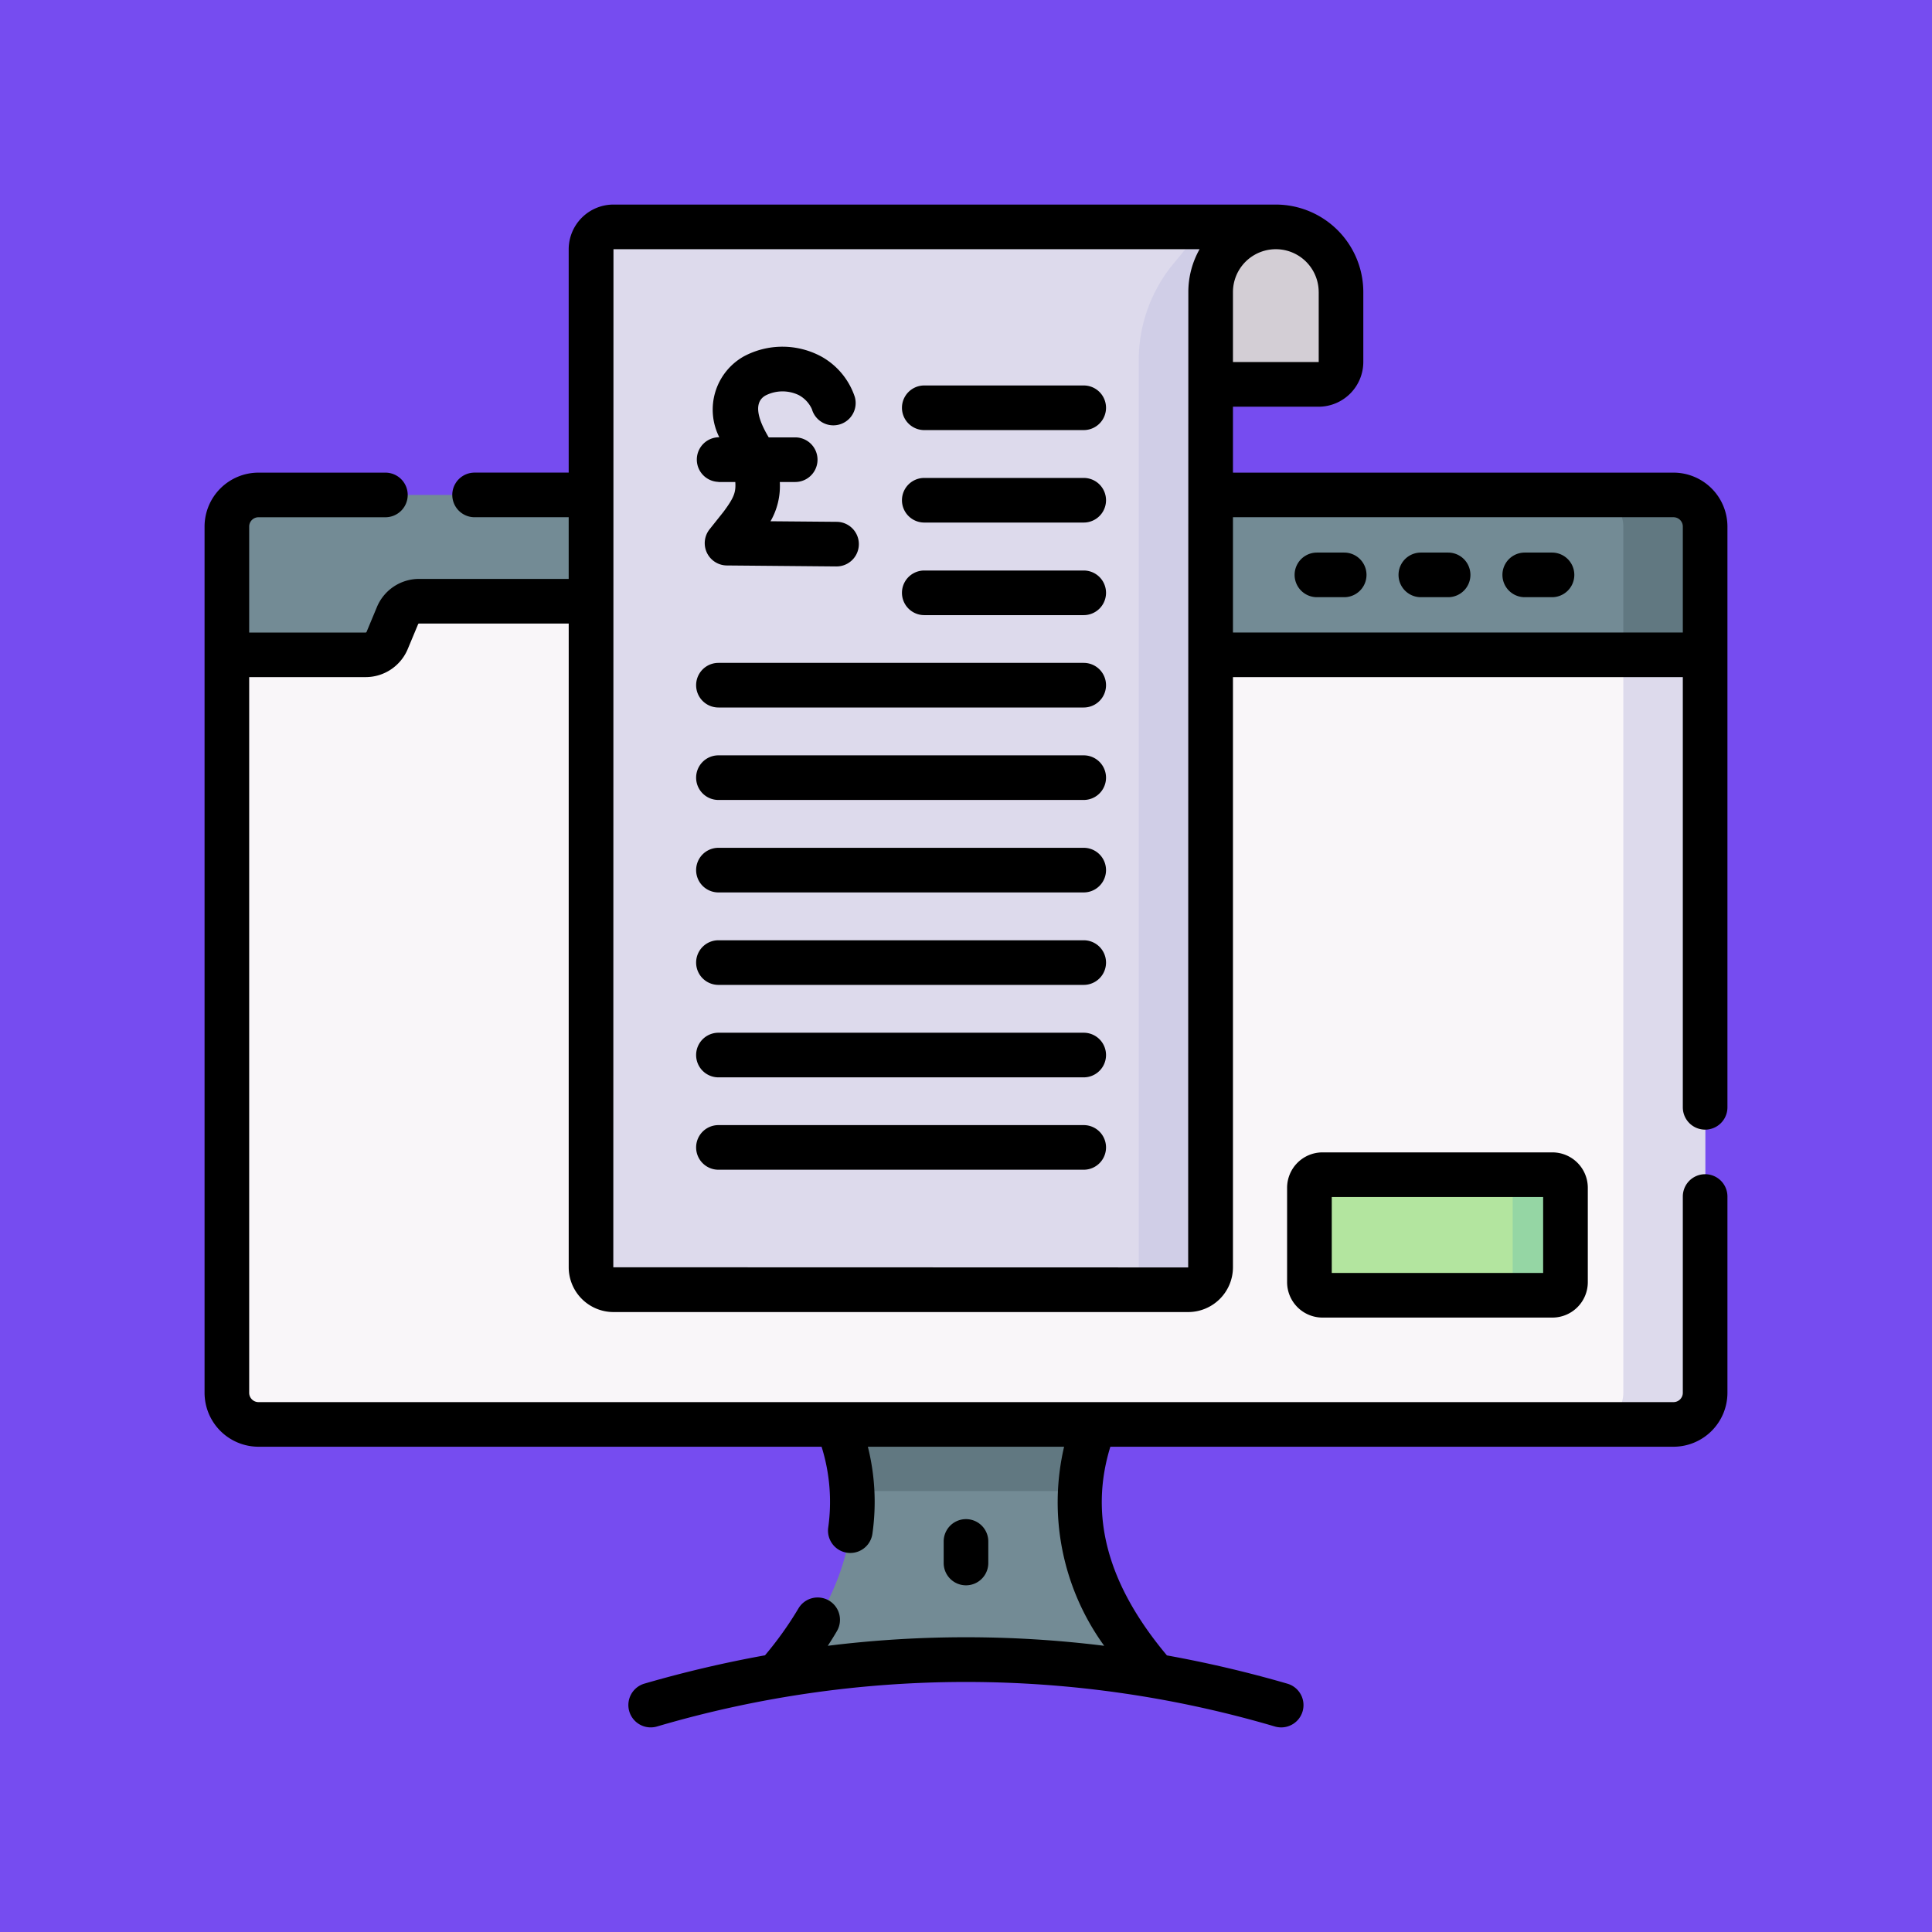 <svg xmlns="http://www.w3.org/2000/svg" xmlns:xlink="http://www.w3.org/1999/xlink" width="85" height="85" viewBox="0 0 85 85"><defs><clipPath id="a"><rect width="67" height="67" transform="translate(189 4865)" fill="#ffd41c"/></clipPath></defs><g transform="translate(-1125 -7937.338)"><rect width="85" height="85" transform="translate(1125 7937.338)" fill="#764cf0"/><g transform="translate(945 3081.338)" clip-path="url(#a)"><g transform="translate(189 4865)"><path d="M25.177,64.734a48.235,48.235,0,0,1,16.645,0Q37.017,59.2,39.156,53.668H27.844Q29.985,59.2,25.177,64.734Z" fill="#738b95"/><path d="M27.844,53.668a9.513,9.513,0,0,1,.645,2.932H38.511a9.51,9.51,0,0,1,.645-2.932Z" fill="#617881"/><path d="M61.074,16.316l-42.332-1.2H8.9a1.027,1.027,0,0,0-.274.037L4.484,16.292l-3.5,3.517V52.278a1.391,1.391,0,0,0,1.391,1.391H64.628a1.391,1.391,0,0,0,1.391-1.391V19.809Z" fill="#f9f6f9"/><path d="M61.074,16.316h-3.6l4.945,3.493V52.278a1.391,1.391,0,0,1-1.391,1.391h3.6a1.391,1.391,0,0,0,1.391-1.391V19.809Z" fill="#dddaec"/><path d="M.981,14.166v5.643h6.1a1.031,1.031,0,0,0,.951-.634l.455-1.09a1.031,1.031,0,0,1,.951-.634h8.613a1.031,1.031,0,0,1,.951.634l.455,1.09a1.031,1.031,0,0,0,.951.634H66.019V14.166a1.391,1.391,0,0,0-1.391-1.391H2.372A1.391,1.391,0,0,0,.981,14.166Z" fill="#738b95"/><path d="M64.628,12.775h-3.6a1.391,1.391,0,0,1,1.391,1.391v5.643h3.6V14.166A1.391,1.391,0,0,0,64.628,12.775Z" fill="#617881"/><path d="M43.275,47.743H17.989A.988.988,0,0,1,17,46.755V1.97a.988.988,0,0,1,.988-.988H47.131L44.264,4.446V46.755A.988.988,0,0,1,43.275,47.743Z" fill="#dddaec"/><path d="M43.967.982,42.632,2.594A6.672,6.672,0,0,0,41.1,6.849V46.755a.988.988,0,0,1-.988.988h3.164a.988.988,0,0,0,.988-.988V4.446L47.131.982Z" fill="#d0cee7"/><path d="M49.011,7.909H44.264V3.85A2.868,2.868,0,1,1,50,3.85V6.921A.988.988,0,0,1,49.011,7.909Z" fill="#d3ced5"/><path d="M59.3,47.987H49.184a.576.576,0,0,1-.576-.576V43.258a.576.576,0,0,1,.576-.576H59.3a.576.576,0,0,1,.576.576v4.154a.576.576,0,0,1-.576.576Z" fill="#b3e59f"/><path d="M59.3,42.682H56.975a.576.576,0,0,1,.576.576v4.154a.576.576,0,0,1-.576.576H59.3a.576.576,0,0,0,.576-.576V43.258A.576.576,0,0,0,59.3,42.682Z" fill="#95d6a4"/><path d="M50.139,15.311h-1.2a.981.981,0,0,0,0,1.963h1.2a.981.981,0,0,0,0-1.963Z"/><path d="M54.711,15.311h-1.2a.981.981,0,0,0,0,1.963h1.2a.981.981,0,0,0,0-1.963Z"/><path d="M59.282,15.311h-1.2a.981.981,0,0,0,0,1.963h1.2a.981.981,0,0,0,0-1.963Z"/><path d="M34.481,59.766v-.949a.981.981,0,0,0-1.963,0v.949a.981.981,0,0,0,1.963,0Z"/><path d="M64.628,11.794H45.245v-2.9h3.765a1.972,1.972,0,0,0,1.97-1.97V3.85A3.853,3.853,0,0,0,47.131,0H17.99a1.972,1.972,0,0,0-1.97,1.97v9.823H11.88a.981.981,0,0,0,0,1.963H16.02V16.47H9.44a2.007,2.007,0,0,0-1.857,1.237L7.128,18.8a.049.049,0,0,1-.046.03H1.963V14.166a.41.41,0,0,1,.409-.409H7.956a.981.981,0,0,0,0-1.963H2.372A2.375,2.375,0,0,0,0,14.166V52.277A2.375,2.375,0,0,0,2.372,54.65H27.146a8.094,8.094,0,0,1,.293,3.553.981.981,0,1,0,1.943.279,9.954,9.954,0,0,0-.2-3.832h8.634a10.751,10.751,0,0,0,1.764,8.758,49.38,49.38,0,0,0-12.161,0q.212-.322.4-.643a.981.981,0,1,0-1.691-1,15.455,15.455,0,0,1-1.471,2.062,52.455,52.455,0,0,0-5.3,1.244A.981.981,0,0,0,19.9,66.96a48.129,48.129,0,0,1,27.194,0,.981.981,0,0,0,.546-1.885,52.477,52.477,0,0,0-5.3-1.244c-2.613-3.117-3.431-6.13-2.489-9.181H64.628A2.375,2.375,0,0,0,67,52.277V43.642a.981.981,0,0,0-1.963,0v8.636a.41.41,0,0,1-.409.409H2.372a.41.41,0,0,1-.409-.409V20.79h5.12a2.007,2.007,0,0,0,1.857-1.237l.455-1.09a.049.049,0,0,1,.046-.03h6.58V46.755a1.972,1.972,0,0,0,1.97,1.97H43.275a1.972,1.972,0,0,0,1.97-1.97V20.79H65.037V39.718a.981.981,0,0,0,1.963,0V14.166a2.375,2.375,0,0,0-2.372-2.372ZM49.018,3.85l0,3.078H45.245V3.85a1.886,1.886,0,0,1,3.772,0ZM17.983,46.755l.007-44.791H43.777a3.825,3.825,0,0,0-.495,1.886c0,2.394-.007,40.919-.007,42.912ZM45.245,18.828V13.756H64.628a.41.41,0,0,1,.409.409v4.662Z"/><path d="M22.608,12.206h.742c.03.445-.048.677-.519,1.311l-.612.769a.981.981,0,0,0,.759,1.592l4.814.043H27.8a.981.981,0,0,0,.009-1.963L24.9,13.933a3.1,3.1,0,0,0,.408-1.727h.678a.981.981,0,0,0,0-1.963H24.821c-.365-.609-.762-1.493-.14-1.844a1.646,1.646,0,0,1,1.46-.017A1.318,1.318,0,0,1,26.72,9a.981.981,0,1,0,1.888-.536,3.178,3.178,0,0,0-1.448-1.764,3.6,3.6,0,0,0-3.445-.015,2.689,2.689,0,0,0-1.068,3.553h-.039a.982.982,0,0,0,0,1.963Z"/><path d="M38.679,7.959H31.664a.981.981,0,0,0,0,1.963h7.015a.981.981,0,0,0,0-1.963Z"/><path d="M38.679,12.027H31.664a.981.981,0,0,0,0,1.963h7.015a.981.981,0,0,0,0-1.963Z"/><path d="M38.679,16.1H31.664a.981.981,0,0,0,0,1.963h7.015a.981.981,0,0,0,0-1.963Z"/><path d="M38.679,20.164H22.608a.981.981,0,0,0,0,1.963H38.679a.981.981,0,1,0,0-1.963Z"/><path d="M38.679,24.232H22.608a.981.981,0,0,0,0,1.963H38.679a.981.981,0,1,0,0-1.963Z"/><path d="M38.679,28.3H22.608a.981.981,0,0,0,0,1.963H38.679a.981.981,0,1,0,0-1.963Z"/><path d="M38.679,32.368H22.608a.981.981,0,0,0,0,1.963H38.679a.981.981,0,1,0,0-1.963Z"/><path d="M38.679,36.436H22.608a.981.981,0,0,0,0,1.963H38.679a.981.981,0,1,0,0-1.963Z"/><path d="M38.679,40.5H22.608a.981.981,0,0,0,0,1.963H38.679a.981.981,0,1,0,0-1.963Z"/><path d="M49.184,41.7a1.559,1.559,0,0,0-1.557,1.557v4.154a1.559,1.559,0,0,0,1.557,1.557H59.3a1.559,1.559,0,0,0,1.557-1.557V43.258A1.559,1.559,0,0,0,59.3,41.7Zm9.708,5.305h-9.3V43.664h9.3Z"/></g></g></g></svg>